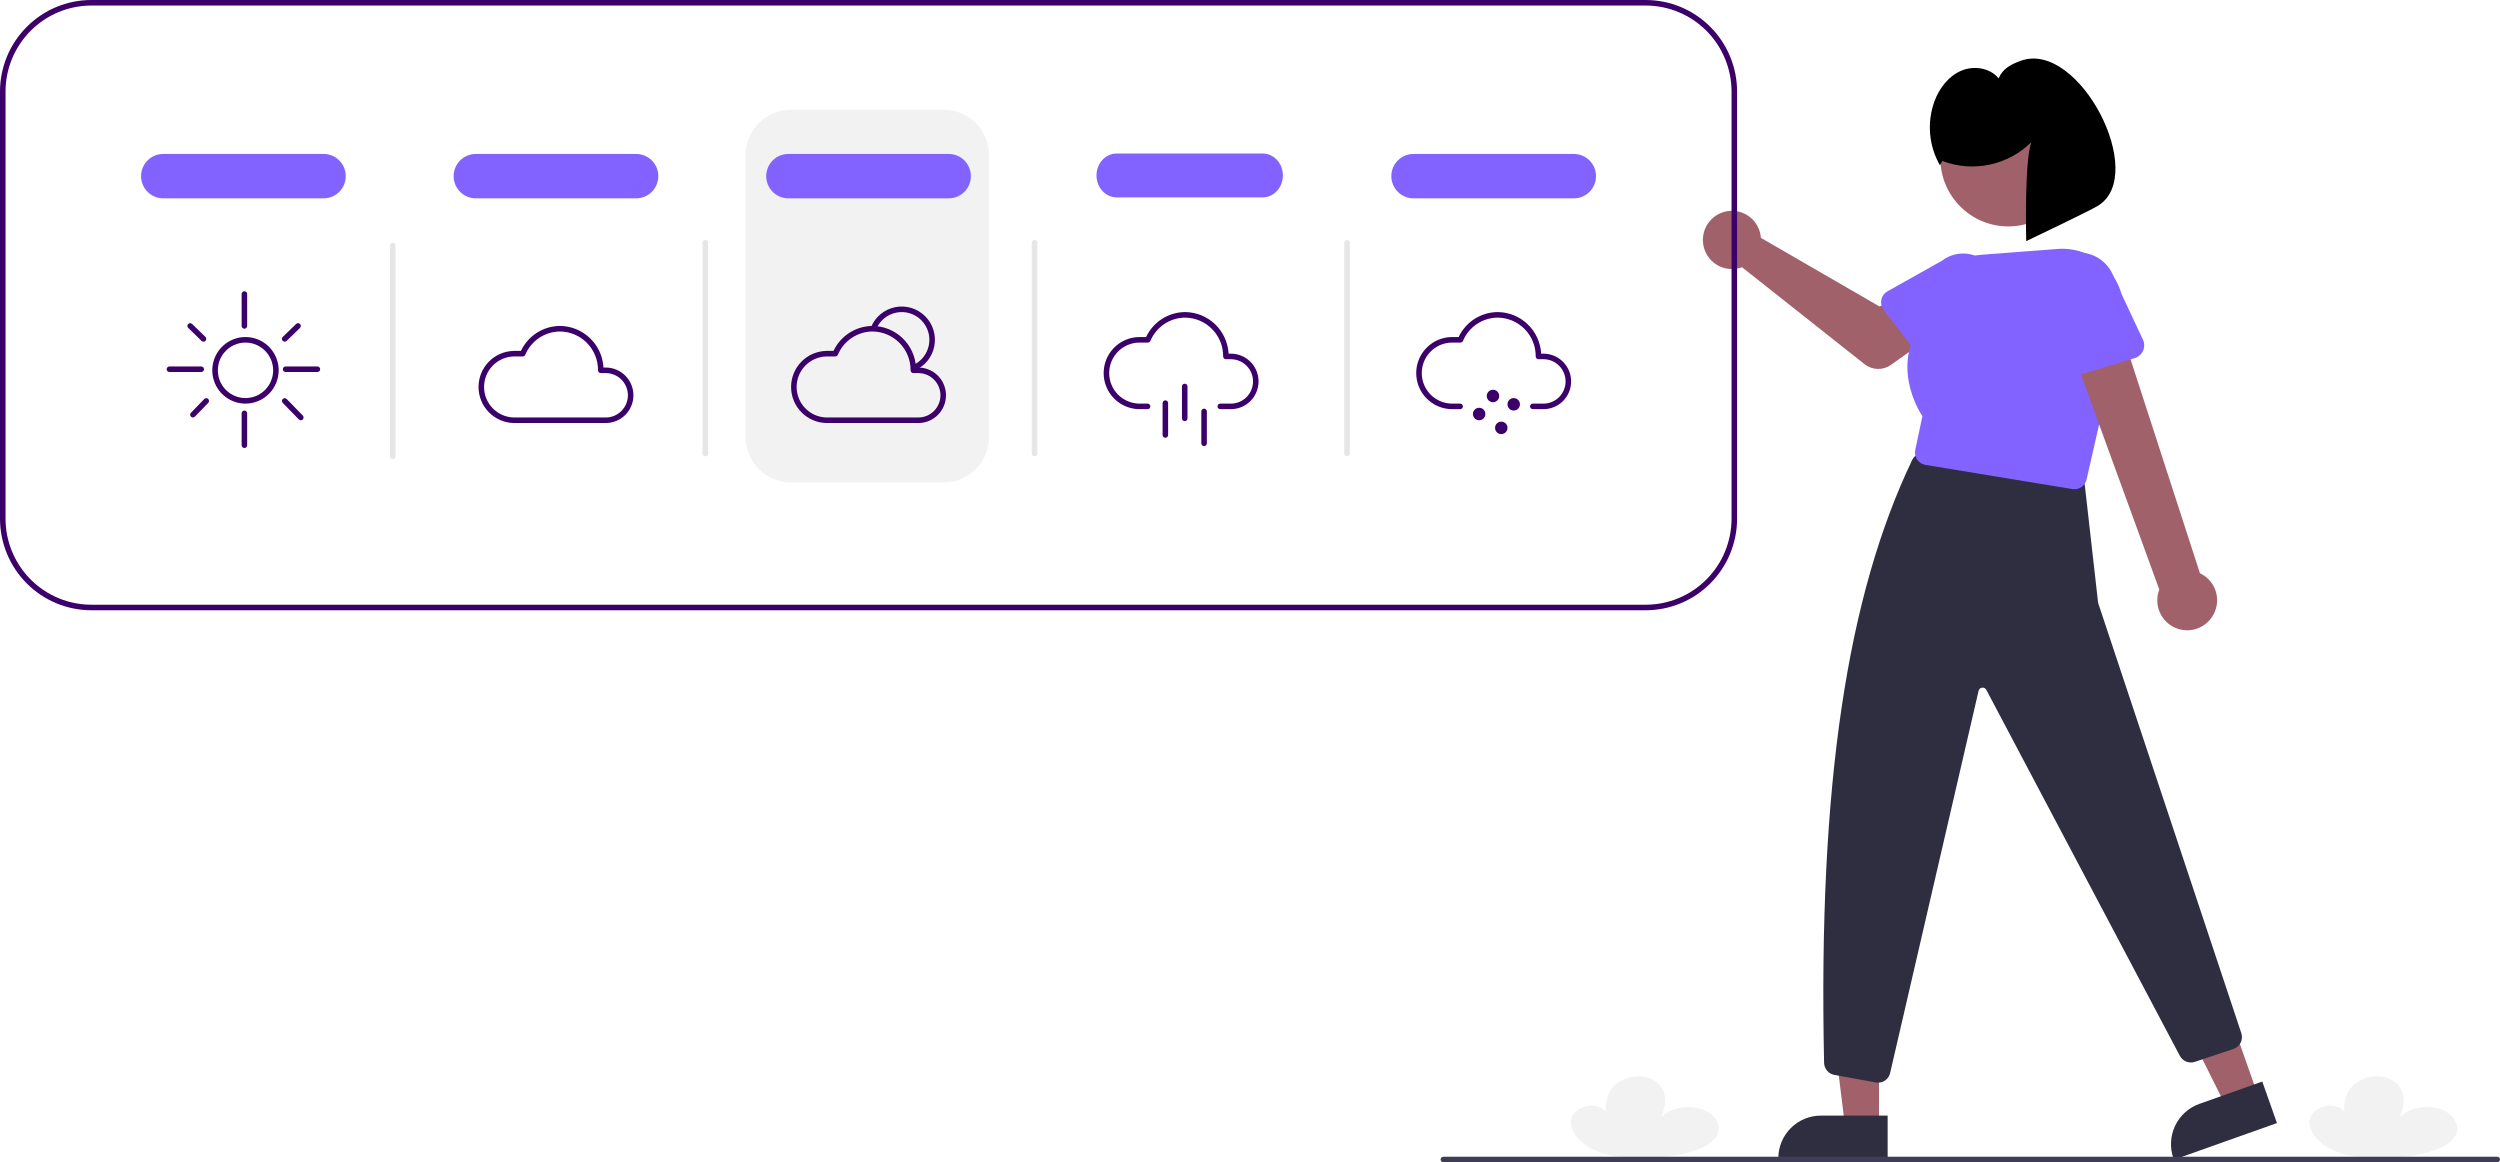 <svg width="228" height="106" viewBox="0 0 228 106" fill="none" xmlns="http://www.w3.org/2000/svg">
<path d="M215.485 105.528C213.551 105.448 211.788 104.665 210.991 103.452C210.954 103.395 210.919 103.337 210.886 103.279C210.594 102.762 210.504 102.168 210.822 101.659C211.14 101.149 211.935 100.763 212.734 100.843C213.532 100.923 214.156 101.562 213.825 102.067C213.751 101.046 213.691 99.972 214.512 99.083C214.964 98.618 215.554 98.313 216.194 98.212C217.848 97.92 218.947 98.858 219.167 99.806C219.33 100.505 219.105 101.217 218.882 101.908C219.57 101.092 221.207 100.729 222.461 101.114C223.715 101.5 224.41 102.58 223.982 103.476C223.477 104.532 221.795 105.078 220.233 105.366C218.942 105.604 217.008 105.591 215.485 105.528Z" fill="#F2F2F2"/>
<path d="M148.131 105.528C146.196 105.448 144.434 104.665 143.637 103.452C143.599 103.395 143.564 103.337 143.531 103.279C143.24 102.762 143.149 102.168 143.467 101.659C143.786 101.149 144.581 100.763 145.379 100.843C146.178 100.923 146.801 101.562 146.471 102.067C146.397 101.046 146.336 99.972 147.158 99.083C147.61 98.618 148.2 98.313 148.839 98.212C150.494 97.92 151.593 98.858 151.813 99.806C151.975 100.505 151.751 101.217 151.528 101.908C152.216 101.092 153.853 100.729 155.107 101.114C156.36 101.5 157.056 102.58 156.627 103.476C156.123 104.532 154.441 105.078 152.878 105.366C151.588 105.604 149.653 105.591 148.131 105.528Z" fill="#F2F2F2"/>
<path d="M86.037 44H72.162C71.059 43.999 70.001 43.564 69.221 42.791C68.44 42.017 68.001 40.969 68 39.875V14.125C68.001 13.031 68.44 11.983 69.221 11.21C70.001 10.436 71.059 10.001 72.162 10H86.037C87.141 10.001 88.199 10.436 88.98 11.21C89.76 11.983 90.199 13.031 90.2 14.125V39.875C90.199 40.969 89.76 42.017 88.98 42.791C88.199 43.564 87.141 43.999 86.037 44Z" fill="#F2F2F2"/>
<path d="M171.365 102.756H168.272L166.801 90.793L171.365 90.793L171.365 102.756Z" fill="#A0616A"/>
<path d="M172.153 105.763L162.181 105.762V105.636C162.181 105.125 162.282 104.618 162.477 104.146C162.672 103.674 162.958 103.245 163.318 102.883C163.678 102.522 164.106 102.235 164.577 102.04C165.048 101.844 165.553 101.743 166.063 101.743H166.063L172.153 101.744L172.153 105.763Z" fill="#2F2E41"/>
<path d="M205.914 99.854L202.998 100.889L197.629 90.106L201.931 88.578L205.914 99.854Z" fill="#A0616A"/>
<path d="M207.658 102.424L198.258 105.763L198.216 105.643C198.045 105.162 197.972 104.651 197.998 104.14C198.025 103.63 198.152 103.13 198.371 102.668C198.59 102.207 198.898 101.793 199.277 101.451C199.656 101.109 200.098 100.845 200.579 100.675L200.579 100.675L206.32 98.636L207.658 102.424Z" fill="#2F2E41"/>
<path d="M171.278 98.739C171.209 98.739 171.14 98.733 171.072 98.721L167.29 98.031C167.032 97.983 166.799 97.848 166.629 97.648C166.459 97.449 166.363 97.196 166.357 96.934C165.807 71.404 168.51 54.248 174.39 41.952C174.494 41.734 174.666 41.556 174.879 41.443C175.092 41.33 175.335 41.288 175.573 41.324L189.173 43.293C189.421 43.329 189.651 43.447 189.825 43.627C190 43.808 190.11 44.041 190.139 44.291L191.338 54.892C191.344 54.949 191.356 55.006 191.374 55.061L204.413 94.24C204.502 94.525 204.476 94.834 204.341 95.1C204.206 95.366 203.972 95.569 203.69 95.665L200.166 96.843C199.907 96.928 199.626 96.917 199.374 96.812C199.121 96.708 198.915 96.516 198.792 96.272L181.154 62.919C181.119 62.849 181.063 62.791 180.994 62.754C180.925 62.717 180.847 62.703 180.769 62.712C180.691 62.722 180.619 62.755 180.561 62.808C180.503 62.861 180.463 62.931 180.446 63.008L172.383 97.845C172.329 98.098 172.19 98.325 171.989 98.488C171.787 98.65 171.537 98.739 171.278 98.739Z" fill="#2F2E41"/>
<path d="M160.53 21.275C160.561 21.412 160.581 21.55 160.59 21.69L171.427 27.96L174.061 26.439L176.869 30.125L172.467 33.272C172.111 33.526 171.683 33.658 171.246 33.647C170.81 33.636 170.389 33.484 170.046 33.213L158.871 24.372C158.367 24.559 157.818 24.588 157.297 24.455C156.776 24.321 156.308 24.032 155.955 23.625C155.602 23.218 155.38 22.713 155.32 22.177C155.261 21.642 155.365 21.1 155.619 20.625C155.874 20.15 156.266 19.764 156.745 19.518C157.224 19.272 157.766 19.178 158.299 19.249C158.832 19.32 159.331 19.551 159.729 19.913C160.128 20.275 160.407 20.75 160.53 21.275Z" fill="#A0616A"/>
<path d="M171.576 27.333C171.608 27.173 171.675 27.021 171.771 26.889C171.868 26.757 171.991 26.647 172.134 26.568L177.107 23.779C177.767 23.267 178.603 23.04 179.431 23.145C180.259 23.251 181.012 23.682 181.523 24.343C182.035 25.004 182.265 25.842 182.162 26.673C182.058 27.503 181.631 28.259 180.973 28.774L177.008 32.903C176.895 33.021 176.758 33.113 176.606 33.173C176.454 33.233 176.291 33.259 176.128 33.25C175.965 33.241 175.806 33.197 175.662 33.121C175.518 33.045 175.391 32.938 175.292 32.809L171.789 28.256C171.69 28.127 171.619 27.977 171.582 27.818C171.545 27.659 171.543 27.493 171.576 27.333Z" fill="#8263FF"/>
<path d="M183.156 20.65C186.578 20.65 189.352 17.868 189.352 14.437C189.352 11.005 186.578 8.223 183.156 8.223C179.734 8.223 176.96 11.005 176.96 14.437C176.96 17.868 179.734 20.65 183.156 20.65Z" fill="#A0616A"/>
<path d="M189.19 44.618C189.128 44.618 189.067 44.613 189.006 44.603L175.597 42.399C175.446 42.374 175.301 42.318 175.171 42.236C175.042 42.153 174.93 42.045 174.844 41.918C174.757 41.791 174.697 41.647 174.667 41.496C174.637 41.345 174.639 41.19 174.67 41.039L175.323 37.955C174.989 37.455 172.27 33.111 175.581 29.031C175.518 27.582 176.021 26.164 176.984 25.081C177.947 23.998 179.293 23.335 180.736 23.232L187.666 22.704C188.557 22.637 189.452 22.784 190.274 23.136C191.097 23.487 191.823 24.031 192.392 24.722C192.961 25.413 193.357 26.232 193.545 27.108C193.733 27.985 193.708 28.894 193.473 29.759L190.296 43.733C190.239 43.984 190.098 44.208 189.897 44.369C189.696 44.53 189.447 44.618 189.19 44.618Z" fill="#8263FF"/>
<path d="M201.711 56.304C201.938 55.978 202.092 55.607 202.161 55.216C202.229 54.824 202.212 54.423 202.109 54.039C202.007 53.655 201.821 53.299 201.566 52.995C201.311 52.691 200.993 52.446 200.634 52.279L192.999 28.739L188.575 30.845L196.928 53.765C196.688 54.389 196.684 55.079 196.917 55.706C197.151 56.333 197.606 56.852 198.195 57.164C198.785 57.477 199.468 57.563 200.116 57.404C200.764 57.245 201.332 56.854 201.711 56.304Z" fill="#A0616A"/>
<path d="M194.688 32.658L188.813 34.438C188.646 34.489 188.47 34.503 188.297 34.479C188.124 34.455 187.958 34.394 187.811 34.3C187.663 34.207 187.538 34.082 187.443 33.935C187.347 33.788 187.285 33.623 187.26 33.449L186.368 27.379C186.114 26.52 186.21 25.595 186.636 24.807C187.061 24.018 187.781 23.432 188.637 23.175C189.493 22.919 190.416 23.013 191.203 23.438C191.99 23.862 192.576 24.583 192.834 25.441L195.436 30.973C195.51 31.131 195.55 31.303 195.552 31.479C195.553 31.654 195.518 31.827 195.447 31.987C195.376 32.147 195.271 32.29 195.14 32.406C195.009 32.522 194.855 32.608 194.688 32.658H194.688Z" fill="#8263FF"/>
<path d="M177.134 14.677C178.509 15.202 180.006 15.321 181.447 15.017C182.887 14.714 184.211 14.002 185.259 12.965C184.609 14.687 184.791 21.99 184.791 21.99C184.791 21.99 190.554 19.246 191.336 18.766C195.955 15.932 189.585 3.602 184.286 5.546C183.389 5.876 182.639 6.263 182.276 7.15C181.485 6.171 179.988 5.959 178.836 6.462C177.684 6.964 176.865 8.054 176.424 9.234C176.077 10.186 175.941 11.203 176.028 12.213C176.115 13.224 176.422 14.203 176.927 15.081L177.134 14.677Z" fill="black"/>
<path d="M150.097 0H8.325C6.118 0.002 4.001 0.882 2.441 2.448C0.88 4.013 0.002 6.135 0 8.348V47.308C0.002 49.521 0.88 51.644 2.441 53.209C4.001 54.774 6.118 55.654 8.325 55.656H150.097C152.304 55.654 154.42 54.774 155.981 53.209C157.542 51.644 158.42 49.521 158.422 47.308V8.348C158.42 6.135 157.542 4.013 155.981 2.448C154.42 0.882 152.304 0.002 150.097 0ZM157.917 47.308C157.915 49.387 157.09 51.38 155.624 52.85C154.158 54.321 152.17 55.148 150.097 55.15H8.325C6.251 55.148 4.264 54.321 2.798 52.85C1.332 51.38 0.507 49.387 0.505 47.308V8.348C0.507 6.269 1.332 4.276 2.798 2.806C4.264 1.336 6.251 0.509 8.325 0.506H150.097C152.17 0.509 154.158 1.336 155.624 2.806C157.09 4.276 157.915 6.269 157.917 8.348V47.308Z" fill="#3B0069"/>
<path d="M22.389 36.809C21.79 36.809 21.204 36.631 20.707 36.297C20.209 35.964 19.821 35.49 19.592 34.935C19.363 34.38 19.303 33.77 19.419 33.181C19.536 32.592 19.825 32.051 20.248 31.627C20.671 31.202 21.211 30.913 21.798 30.796C22.385 30.679 22.994 30.739 23.547 30.969C24.1 31.198 24.573 31.587 24.905 32.087C25.238 32.586 25.416 33.173 25.416 33.773C25.415 34.578 25.096 35.35 24.528 35.919C23.96 36.488 23.191 36.808 22.389 36.809ZM22.389 31.244C21.89 31.244 21.402 31.392 20.987 31.67C20.572 31.948 20.249 32.343 20.058 32.805C19.867 33.267 19.817 33.776 19.914 34.267C20.012 34.758 20.252 35.208 20.605 35.562C20.957 35.916 21.407 36.157 21.896 36.255C22.386 36.352 22.893 36.302 23.354 36.111C23.815 35.919 24.209 35.595 24.486 35.179C24.763 34.763 24.911 34.274 24.911 33.773C24.91 33.103 24.644 32.459 24.171 31.985C23.698 31.511 23.057 31.244 22.389 31.244Z" fill="#3B0069"/>
<path d="M22.289 29.979C22.222 29.979 22.158 29.952 22.111 29.904C22.063 29.857 22.037 29.793 22.037 29.726V26.816C22.037 26.749 22.063 26.685 22.111 26.637C22.158 26.59 22.222 26.563 22.289 26.563C22.356 26.563 22.42 26.59 22.468 26.637C22.515 26.685 22.541 26.749 22.541 26.816V29.726C22.541 29.793 22.515 29.857 22.468 29.904C22.42 29.952 22.356 29.979 22.289 29.979Z" fill="#3B0069"/>
<path d="M18.352 33.927H15.451C15.384 33.927 15.32 33.9 15.273 33.853C15.226 33.805 15.199 33.741 15.199 33.674C15.199 33.607 15.226 33.542 15.273 33.495C15.32 33.447 15.384 33.421 15.451 33.421H18.352C18.419 33.421 18.483 33.447 18.531 33.495C18.578 33.542 18.605 33.607 18.605 33.674C18.605 33.741 18.578 33.805 18.531 33.853C18.483 33.9 18.419 33.927 18.352 33.927Z" fill="#3B0069"/>
<path d="M28.947 33.927H26.046C25.979 33.927 25.915 33.9 25.868 33.853C25.82 33.805 25.794 33.741 25.794 33.674C25.794 33.607 25.82 33.542 25.868 33.495C25.915 33.447 25.979 33.421 26.046 33.421H28.947C29.014 33.421 29.078 33.447 29.126 33.495C29.173 33.542 29.2 33.607 29.2 33.674C29.2 33.741 29.173 33.805 29.126 33.853C29.078 33.9 29.014 33.927 28.947 33.927Z" fill="#3B0069"/>
<path d="M25.967 31.16C25.916 31.16 25.867 31.145 25.826 31.117C25.784 31.089 25.752 31.049 25.733 31.003C25.714 30.956 25.709 30.905 25.72 30.855C25.73 30.806 25.755 30.761 25.791 30.726L27.006 29.544C27.054 29.497 27.118 29.472 27.185 29.473C27.252 29.474 27.316 29.501 27.363 29.549C27.409 29.598 27.435 29.662 27.434 29.729C27.433 29.797 27.405 29.86 27.357 29.907L26.142 31.089C26.095 31.135 26.032 31.161 25.967 31.16Z" fill="#3B0069"/>
<path d="M18.558 31.161C18.492 31.161 18.429 31.135 18.382 31.089L17.167 29.907C17.144 29.884 17.125 29.856 17.111 29.826C17.098 29.795 17.091 29.763 17.091 29.729C17.09 29.696 17.096 29.663 17.109 29.632C17.121 29.601 17.139 29.573 17.162 29.549C17.185 29.526 17.213 29.506 17.243 29.493C17.273 29.48 17.306 29.473 17.339 29.473C17.372 29.472 17.405 29.478 17.436 29.49C17.467 29.503 17.495 29.521 17.519 29.544L18.734 30.726C18.77 30.761 18.794 30.806 18.805 30.855C18.815 30.905 18.811 30.956 18.792 31.003C18.773 31.049 18.741 31.089 18.699 31.117C18.657 31.145 18.608 31.161 18.558 31.161Z" fill="#3B0069"/>
<path d="M17.596 38.074C17.546 38.074 17.497 38.059 17.456 38.032C17.415 38.004 17.383 37.965 17.363 37.919C17.344 37.874 17.338 37.823 17.348 37.774C17.357 37.725 17.38 37.68 17.415 37.645L18.629 36.39C18.676 36.342 18.74 36.314 18.807 36.313C18.874 36.312 18.938 36.338 18.986 36.385C19.034 36.432 19.062 36.495 19.063 36.563C19.064 36.63 19.038 36.694 18.991 36.743L17.776 37.997C17.753 38.022 17.725 38.041 17.694 38.054C17.663 38.067 17.629 38.074 17.596 38.074Z" fill="#3B0069"/>
<path d="M27.434 38.327C27.4 38.327 27.367 38.32 27.336 38.307C27.305 38.294 27.277 38.275 27.253 38.251L25.786 36.743C25.763 36.719 25.745 36.691 25.732 36.66C25.72 36.629 25.714 36.596 25.714 36.563C25.715 36.53 25.722 36.497 25.735 36.467C25.748 36.436 25.767 36.408 25.79 36.385C25.814 36.362 25.842 36.344 25.873 36.331C25.904 36.319 25.936 36.313 25.97 36.313C26.003 36.314 26.035 36.321 26.066 36.334C26.096 36.347 26.124 36.366 26.147 36.39L27.614 37.897C27.649 37.933 27.672 37.978 27.682 38.027C27.691 38.076 27.686 38.126 27.666 38.172C27.647 38.218 27.615 38.257 27.573 38.285C27.532 38.312 27.483 38.327 27.434 38.327Z" fill="#3B0069"/>
<path d="M22.289 40.857C22.222 40.857 22.158 40.83 22.111 40.783C22.063 40.735 22.037 40.671 22.037 40.604V37.694C22.037 37.627 22.063 37.563 22.111 37.516C22.158 37.468 22.222 37.441 22.289 37.441C22.356 37.441 22.42 37.468 22.468 37.516C22.515 37.563 22.541 37.627 22.541 37.694V40.604C22.541 40.671 22.515 40.735 22.468 40.783C22.42 40.83 22.356 40.857 22.289 40.857Z" fill="#3B0069"/>
<path d="M55.287 38.58H46.866C46.006 38.565 45.186 38.212 44.583 37.597C43.98 36.982 43.642 36.154 43.642 35.291C43.642 34.428 43.98 33.6 44.583 32.985C45.186 32.37 46.006 32.017 46.866 32.002H47.51C47.83 31.324 48.334 30.75 48.965 30.347C49.596 29.944 50.328 29.729 51.077 29.726C52.094 29.735 53.069 30.132 53.805 30.837C54.541 31.542 54.981 32.502 55.036 33.52H55.287C55.949 33.531 56.58 33.803 57.044 34.276C57.508 34.749 57.768 35.386 57.768 36.05C57.768 36.714 57.508 37.351 57.044 37.824C56.58 38.298 55.949 38.569 55.287 38.58ZM46.866 32.508C46.14 32.523 45.448 32.823 44.94 33.343C44.431 33.863 44.146 34.563 44.146 35.291C44.146 36.02 44.431 36.719 44.94 37.239C45.448 37.76 46.14 38.059 46.866 38.074H55.287C55.815 38.063 56.318 37.845 56.687 37.467C57.057 37.088 57.264 36.58 57.264 36.05C57.264 35.52 57.057 35.012 56.687 34.634C56.318 34.255 55.815 34.037 55.287 34.026H54.792C54.725 34.026 54.661 34 54.613 33.952C54.566 33.905 54.539 33.84 54.539 33.773C54.547 32.843 54.187 31.948 53.538 31.284C52.889 30.62 52.004 30.242 51.077 30.232C50.398 30.235 49.736 30.438 49.173 30.816C48.609 31.193 48.168 31.729 47.904 32.355C47.885 32.401 47.853 32.439 47.811 32.467C47.77 32.494 47.722 32.508 47.673 32.508H46.866Z" fill="#3B0069"/>
<path d="M83.416 33.788L83.22 33.322C83.602 33.16 83.938 32.906 84.198 32.584C84.459 32.261 84.636 31.878 84.715 31.47C84.793 31.062 84.771 30.641 84.648 30.244C84.526 29.847 84.308 29.486 84.014 29.194C83.72 28.901 83.358 28.686 82.961 28.567C82.564 28.448 82.144 28.428 81.738 28.511C81.332 28.593 80.952 28.774 80.633 29.038C80.313 29.303 80.063 29.642 79.905 30.026L79.439 29.833C79.628 29.372 79.928 28.965 80.312 28.648C80.695 28.331 81.151 28.113 81.638 28.015C82.126 27.916 82.63 27.939 83.106 28.082C83.582 28.225 84.016 28.484 84.369 28.835C84.722 29.186 84.984 29.618 85.13 30.095C85.277 30.571 85.305 31.076 85.21 31.566C85.116 32.056 84.903 32.514 84.591 32.902C84.278 33.289 83.874 33.593 83.416 33.788Z" fill="#3B0069"/>
<path d="M83.793 38.58H75.372C74.512 38.565 73.692 38.212 73.089 37.597C72.486 36.982 72.147 36.154 72.147 35.291C72.147 34.428 72.486 33.6 73.089 32.985C73.692 32.37 74.512 32.017 75.372 32.002H76.016C76.335 31.324 76.84 30.75 77.471 30.347C78.102 29.944 78.834 29.729 79.582 29.726C80.6 29.735 81.575 30.132 82.311 30.837C83.046 31.542 83.487 32.502 83.542 33.52H83.793C84.455 33.531 85.086 33.803 85.55 34.276C86.014 34.749 86.274 35.386 86.274 36.05C86.274 36.714 86.014 37.351 85.55 37.824C85.086 38.298 84.455 38.569 83.793 38.58ZM75.372 32.508C74.646 32.523 73.954 32.823 73.445 33.343C72.937 33.863 72.652 34.563 72.652 35.291C72.652 36.02 72.937 36.719 73.445 37.239C73.954 37.76 74.646 38.059 75.372 38.074H83.793C84.321 38.063 84.824 37.845 85.193 37.467C85.563 37.088 85.77 36.58 85.77 36.05C85.77 35.52 85.563 35.012 85.193 34.634C84.824 34.255 84.321 34.037 83.793 34.026H83.298C83.231 34.026 83.166 34 83.119 33.952C83.072 33.905 83.045 33.84 83.045 33.773C83.053 32.843 82.693 31.948 82.044 31.284C81.395 30.62 80.51 30.242 79.582 30.232C78.904 30.235 78.242 30.438 77.678 30.816C77.115 31.193 76.674 31.729 76.41 32.355C76.391 32.401 76.358 32.439 76.317 32.467C76.276 32.494 76.228 32.508 76.178 32.508H75.372Z" fill="#3B0069"/>
<path d="M112.299 37.315H111.286C111.219 37.315 111.155 37.288 111.108 37.241C111.061 37.194 111.034 37.129 111.034 37.062C111.034 36.995 111.061 36.931 111.108 36.883C111.155 36.836 111.219 36.809 111.286 36.809H112.299C112.827 36.798 113.329 36.58 113.699 36.202C114.069 35.823 114.276 35.315 114.276 34.785C114.276 34.256 114.069 33.747 113.699 33.369C113.329 32.99 112.827 32.772 112.299 32.761H111.803C111.736 32.761 111.672 32.735 111.625 32.687C111.578 32.64 111.551 32.575 111.551 32.508C111.559 31.578 111.199 30.683 110.55 30.02C109.901 29.355 109.015 28.977 108.088 28.967C107.41 28.97 106.748 29.173 106.184 29.551C105.62 29.928 105.179 30.464 104.916 31.09C104.897 31.136 104.864 31.174 104.823 31.202C104.782 31.229 104.734 31.243 104.684 31.243H103.878C103.151 31.258 102.46 31.558 101.951 32.078C101.443 32.598 101.158 33.298 101.158 34.026C101.158 34.755 101.443 35.454 101.951 35.975C102.46 36.495 103.151 36.794 103.878 36.809H104.66C104.727 36.809 104.791 36.836 104.838 36.883C104.885 36.931 104.912 36.995 104.912 37.062C104.912 37.129 104.885 37.194 104.838 37.241C104.791 37.288 104.727 37.315 104.66 37.315H103.878C103.018 37.3 102.198 36.947 101.594 36.332C100.991 35.717 100.653 34.889 100.653 34.026C100.653 33.163 100.991 32.335 101.594 31.72C102.198 31.105 103.018 30.752 103.878 30.738H104.522C104.841 30.059 105.346 29.485 105.977 29.082C106.608 28.679 107.34 28.464 108.088 28.461C109.106 28.47 110.081 28.867 110.817 29.572C111.552 30.277 111.993 31.237 112.048 32.255H112.299C112.961 32.266 113.592 32.538 114.056 33.011C114.52 33.484 114.78 34.121 114.78 34.785C114.78 35.449 114.52 36.086 114.056 36.559C113.592 37.033 112.961 37.304 112.299 37.315Z" fill="#3B0069"/>
<path d="M108.046 38.407C107.98 38.407 107.915 38.38 107.868 38.333C107.821 38.286 107.794 38.221 107.794 38.154V35.245C107.794 35.178 107.821 35.113 107.868 35.066C107.915 35.019 107.98 34.992 108.046 34.992C108.113 34.992 108.178 35.019 108.225 35.066C108.272 35.113 108.299 35.178 108.299 35.245V38.154C108.299 38.221 108.272 38.286 108.225 38.333C108.178 38.38 108.113 38.407 108.046 38.407Z" fill="#3B0069"/>
<path d="M106.281 39.925C106.214 39.925 106.15 39.898 106.102 39.851C106.055 39.803 106.028 39.739 106.028 39.672V36.763C106.028 36.696 106.055 36.631 106.102 36.584C106.15 36.536 106.214 36.51 106.281 36.51C106.347 36.51 106.412 36.536 106.459 36.584C106.506 36.631 106.533 36.696 106.533 36.763V39.672C106.533 39.739 106.506 39.803 106.459 39.851C106.412 39.898 106.347 39.925 106.281 39.925Z" fill="#3B0069"/>
<path d="M109.812 40.684C109.745 40.684 109.681 40.657 109.634 40.61C109.587 40.562 109.56 40.498 109.56 40.431V37.522C109.56 37.455 109.587 37.39 109.634 37.343C109.681 37.295 109.745 37.269 109.812 37.269C109.879 37.269 109.943 37.295 109.991 37.343C110.038 37.39 110.065 37.455 110.065 37.522V40.431C110.065 40.498 110.038 40.562 109.991 40.61C109.943 40.657 109.879 40.684 109.812 40.684Z" fill="#3B0069"/>
<path d="M140.805 37.315H139.792C139.725 37.315 139.661 37.288 139.614 37.241C139.566 37.194 139.54 37.129 139.54 37.062C139.54 36.995 139.566 36.931 139.614 36.883C139.661 36.836 139.725 36.809 139.792 36.809H140.805C141.333 36.798 141.835 36.58 142.205 36.202C142.574 35.823 142.781 35.315 142.781 34.785C142.781 34.256 142.574 33.747 142.205 33.369C141.835 32.99 141.333 32.772 140.805 32.761H140.309C140.242 32.761 140.178 32.735 140.131 32.687C140.084 32.64 140.057 32.575 140.057 32.508C140.065 31.578 139.705 30.683 139.056 30.02C138.407 29.355 137.521 28.977 136.594 28.967C135.916 28.97 135.254 29.173 134.69 29.551C134.126 29.928 133.685 30.464 133.422 31.09C133.402 31.136 133.37 31.174 133.329 31.202C133.288 31.229 133.239 31.243 133.19 31.243H132.384C131.657 31.258 130.966 31.558 130.457 32.078C129.949 32.598 129.664 33.298 129.664 34.026C129.664 34.755 129.949 35.454 130.457 35.975C130.966 36.495 131.657 36.794 132.384 36.809H133.166C133.233 36.809 133.297 36.836 133.344 36.883C133.391 36.931 133.418 36.995 133.418 37.062C133.418 37.129 133.391 37.194 133.344 37.241C133.297 37.288 133.233 37.315 133.166 37.315H132.384C131.523 37.3 130.703 36.947 130.1 36.332C129.497 35.717 129.159 34.889 129.159 34.026C129.159 33.163 129.497 32.335 130.1 31.72C130.703 31.105 131.523 30.752 132.384 30.738H133.028C133.347 30.059 133.852 29.485 134.483 29.082C135.114 28.679 135.846 28.464 136.594 28.461C137.611 28.47 138.587 28.867 139.323 29.572C140.058 30.277 140.498 31.237 140.554 32.255H140.805C141.466 32.266 142.098 32.538 142.562 33.011C143.026 33.484 143.286 34.121 143.286 34.785C143.286 35.449 143.026 36.086 142.562 36.559C142.098 37.033 141.466 37.304 140.805 37.315Z" fill="#3B0069"/>
<path d="M136.16 36.683C136.473 36.683 136.727 36.428 136.727 36.113C136.727 35.799 136.473 35.544 136.16 35.544C135.846 35.544 135.592 35.799 135.592 36.113C135.592 36.428 135.846 36.683 136.16 36.683Z" fill="#3B0069"/>
<path d="M138.051 37.441C138.365 37.441 138.619 37.187 138.619 36.872C138.619 36.558 138.365 36.303 138.051 36.303C137.738 36.303 137.484 36.558 137.484 36.872C137.484 37.187 137.738 37.441 138.051 37.441Z" fill="#3B0069"/>
<path d="M134.898 38.327C135.212 38.327 135.466 38.072 135.466 37.758C135.466 37.443 135.212 37.188 134.898 37.188C134.585 37.188 134.331 37.443 134.331 37.758C134.331 38.072 134.585 38.327 134.898 38.327Z" fill="#3B0069"/>
<path d="M136.916 39.592C137.23 39.592 137.484 39.337 137.484 39.023C137.484 38.708 137.23 38.453 136.916 38.453C136.603 38.453 136.349 38.708 136.349 39.023C136.349 39.337 136.603 39.592 136.916 39.592Z" fill="#3B0069"/>
<path d="M29.515 18.088H14.884C14.348 18.088 13.835 17.875 13.457 17.495C13.078 17.116 12.866 16.601 12.866 16.064C12.866 15.528 13.078 15.013 13.457 14.633C13.835 14.254 14.348 14.041 14.884 14.041H29.515C30.05 14.041 30.564 14.254 30.942 14.633C31.32 15.013 31.533 15.528 31.533 16.064C31.533 16.601 31.32 17.116 30.942 17.495C30.564 17.875 30.05 18.088 29.515 18.088Z" fill="#8263FF"/>
<path d="M58.021 18.088H43.389C42.854 18.088 42.341 17.875 41.962 17.495C41.584 17.116 41.371 16.601 41.371 16.064C41.371 15.528 41.584 15.013 41.962 14.633C42.341 14.254 42.854 14.041 43.389 14.041H58.021C58.556 14.041 59.069 14.254 59.448 14.633C59.826 15.013 60.039 15.528 60.039 16.064C60.039 16.601 59.826 17.116 59.448 17.495C59.069 17.875 58.556 18.088 58.021 18.088Z" fill="#8263FF"/>
<path d="M86.527 18.088H71.895C71.36 18.088 70.847 17.875 70.468 17.495C70.09 17.116 69.877 16.601 69.877 16.064C69.877 15.528 70.09 15.013 70.468 14.633C70.847 14.254 71.36 14.041 71.895 14.041H86.527C87.062 14.041 87.575 14.254 87.954 14.633C88.332 15.013 88.545 15.528 88.545 16.064C88.545 16.601 88.332 17.116 87.954 17.495C87.575 17.875 87.062 18.088 86.527 18.088Z" fill="#8263FF"/>
<path d="M115.162 18H101.838C101.35 18 100.883 17.789 100.538 17.414C100.194 17.039 100 16.53 100 16C100 15.47 100.194 14.961 100.538 14.586C100.883 14.211 101.35 14 101.838 14H115.162C115.65 14 116.117 14.211 116.462 14.586C116.806 14.961 117 15.47 117 16C117 16.53 116.806 17.039 116.462 17.414C116.117 17.789 115.65 18 115.162 18Z" fill="#8263FF"/>
<path d="M143.538 18.088H128.907C128.372 18.088 127.858 17.875 127.48 17.495C127.101 17.116 126.889 16.601 126.889 16.064C126.889 15.528 127.101 15.013 127.48 14.633C127.858 14.254 128.372 14.041 128.907 14.041H143.538C144.073 14.041 144.587 14.254 144.965 14.633C145.344 15.013 145.556 15.528 145.556 16.064C145.556 16.601 145.344 17.116 144.965 17.495C144.587 17.875 144.073 18.088 143.538 18.088Z" fill="#8263FF"/>
<path d="M35.822 41.869C35.755 41.869 35.69 41.842 35.643 41.795C35.596 41.747 35.569 41.683 35.569 41.616V22.389C35.569 22.322 35.596 22.258 35.643 22.21C35.69 22.163 35.755 22.136 35.822 22.136C35.888 22.136 35.953 22.163 36 22.21C36.047 22.258 36.074 22.322 36.074 22.389V41.616C36.074 41.683 36.047 41.747 36 41.795C35.953 41.842 35.888 41.869 35.822 41.869Z" fill="#E6E6E6"/>
<path d="M64.327 41.616C64.26 41.616 64.196 41.589 64.149 41.542C64.102 41.494 64.075 41.43 64.075 41.363V22.136C64.075 22.069 64.102 22.005 64.149 21.957C64.196 21.91 64.26 21.883 64.327 21.883C64.394 21.883 64.458 21.91 64.506 21.957C64.553 22.005 64.58 22.069 64.58 22.136V41.363C64.58 41.43 64.553 41.494 64.506 41.542C64.458 41.589 64.394 41.616 64.327 41.616Z" fill="#E6E6E6"/>
<path d="M94.347 41.616C94.28 41.616 94.216 41.589 94.168 41.542C94.121 41.494 94.094 41.43 94.094 41.363V22.136C94.094 22.069 94.121 22.005 94.168 21.957C94.216 21.91 94.28 21.883 94.347 21.883C94.414 21.883 94.478 21.91 94.525 21.957C94.572 22.005 94.599 22.069 94.599 22.136V41.363C94.599 41.43 94.572 41.494 94.525 41.542C94.478 41.589 94.414 41.616 94.347 41.616Z" fill="#E6E6E6"/>
<path d="M122.853 41.616C122.786 41.616 122.722 41.589 122.674 41.542C122.627 41.494 122.6 41.43 122.6 41.363V22.136C122.6 22.069 122.627 22.005 122.674 21.957C122.722 21.91 122.786 21.883 122.853 21.883C122.919 21.883 122.984 21.91 123.031 21.957C123.078 22.005 123.105 22.069 123.105 22.136V41.363C123.105 41.43 123.078 41.494 123.031 41.542C122.984 41.589 122.919 41.616 122.853 41.616Z" fill="#E6E6E6"/>
<path d="M227.748 106H131.635C131.568 106 131.504 105.973 131.457 105.926C131.409 105.878 131.383 105.814 131.383 105.747C131.383 105.68 131.409 105.616 131.457 105.568C131.504 105.521 131.568 105.494 131.635 105.494H227.748C227.815 105.494 227.879 105.521 227.926 105.568C227.973 105.616 228 105.68 228 105.747C228 105.814 227.973 105.878 227.926 105.926C227.879 105.973 227.815 106 227.748 106Z" fill="#3F3D56"/>
</svg>
